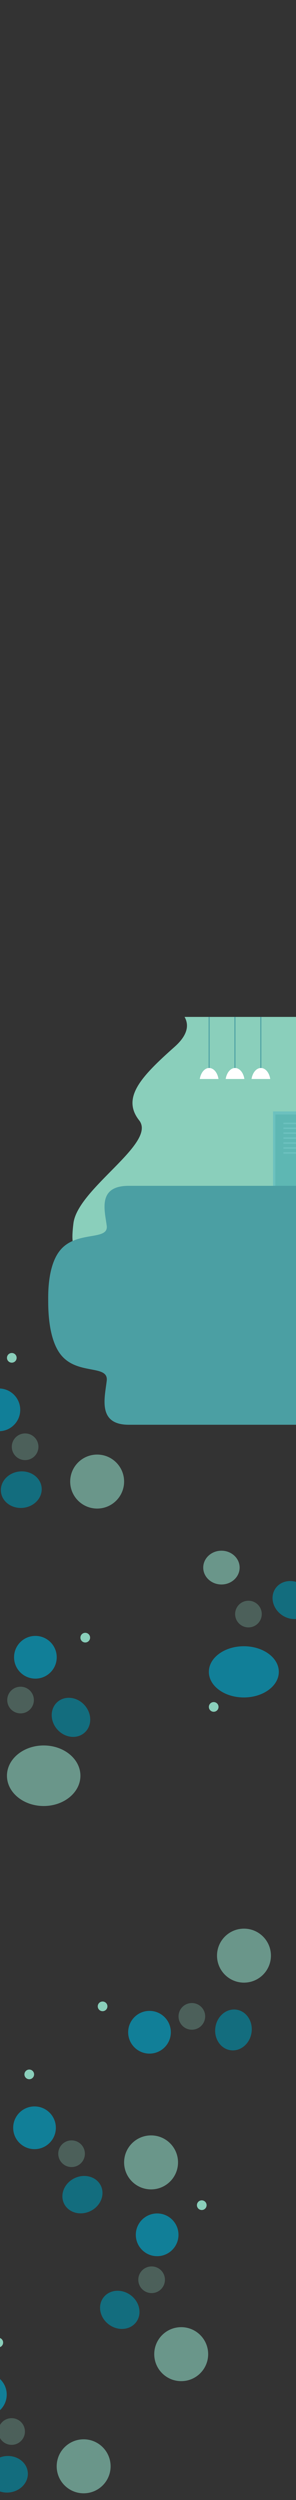 <?xml version="1.0" encoding="utf-8"?>
<!-- Generator: Adobe Illustrator 24.0.0, SVG Export Plug-In . SVG Version: 6.00 Build 0)  -->
<svg version="1.1" id="OBJECTS" xmlns="http://www.w3.org/2000/svg" xmlns:xlink="http://www.w3.org/1999/xlink" x="0px" y="0px"
	 viewBox="0 0 642.3 5417" style="enable-background:new 0 0 642.3 5417;" xml:space="preserve">
<rect x="0" y="0" width="642.3" height="5417" fill="#333333" stroke="none"/>
<style type="text/css">
	.st0{clip-path:url(#SVGID_2_);fill:#8ACFBB;}
	.st1{clip-path:url(#SVGID_4_);}
	.st2{fill:#6CC1BF;}
	.st3{fill:#5EB7B3;}
	.st4{clip-path:url(#SVGID_6_);}
	.st5{fill:#4B9FA3;}
	.st6{fill:#FFFFFF;}
	.st7{clip-path:url(#SVGID_8_);fill:#4B9FA3;}
	.st8{opacity:0.67;fill:#00A4C9;}
	.st9{opacity:0.29;fill:#8ACFBB;}
	.st10{opacity:0.64;fill:#8ACFBB;}
	.st11{opacity:0.63;fill:#008FAA;}
	.st12{fill:#8ACFBB;}
</style>
<g>
	<g>
		<g>
			<defs>
				<rect id="SVGID_1_" x="-66" y="2203.4" width="720.8" height="637.6"/>
			</defs>
			<clipPath id="SVGID_2_">
				<use xlink:href="#SVGID_1_"  style="overflow:visible;"/>
			</clipPath>
			<path class="st0" d="M353.7,2168c0,0,97.8,35.7,25.2,100.2s-115.6,110.2-76.9,159.4c38.9,49.5-133,147.3-142.6,222.7
				c-9.7,75.4,14.2,52.2,33,92.5s-36.1,119.6-36.1,119.6h509.5v-676L353.7,2168z"/>
		</g>
	</g>
	<g>
		<g>
			<defs>
				<rect id="SVGID_3_" x="-66" y="2203.4" width="720.8" height="637.6"/>
			</defs>
			<clipPath id="SVGID_4_">
				<use xlink:href="#SVGID_3_"  style="overflow:visible;"/>
			</clipPath>
			<g class="st1">
				<g>
					<rect x="592.5" y="2408.2" class="st2" width="81.1" height="309.7"/>
				</g>
				<g>
					<rect x="597.5" y="2414.9" class="st3" width="71.2" height="294.7"/>
				</g>
				<g>
					<rect x="615" y="2432.5" class="st2" width="36.1" height="3.3"/>
				</g>
				<g>
					<rect x="615" y="2443" class="st2" width="36.1" height="3.3"/>
				</g>
				<g>
					<rect x="615" y="2453.6" class="st2" width="36.1" height="3.3"/>
				</g>
				<g>
					<rect x="615" y="2464.4" class="st2" width="36.1" height="3.3"/>
				</g>
				<g>
					<rect x="615" y="2475.1" class="st2" width="36.1" height="3.3"/>
				</g>
				<g>
					<rect x="615" y="2485.8" class="st2" width="36.1" height="3.3"/>
				</g>
				<g>
					<rect x="615" y="2496.5" class="st2" width="36.1" height="3.3"/>
				</g>
				<g>
					<rect x="615" y="2615.7" class="st2" width="36.1" height="3.3"/>
				</g>
				<g>
					<rect x="615" y="2626.5" class="st2" width="36.1" height="3.3"/>
				</g>
				<g>
					<rect x="615" y="2637.1" class="st2" width="36.1" height="3.3"/>
				</g>
				<g>
					<rect x="615" y="2647.9" class="st2" width="36.1" height="3.3"/>
				</g>
				<g>
					<rect x="615" y="2658.4" class="st2" width="36.1" height="3.3"/>
				</g>
				<g>
					<rect x="615" y="2669.2" class="st2" width="36.1" height="3.3"/>
				</g>
				<g>
					<rect x="615" y="2679.8" class="st2" width="36.1" height="3.3"/>
				</g>
				<g>
					<ellipse class="st2" cx="657.4" cy="2549.8" rx="4.3" ry="6.5"/>
				</g>
			</g>
		</g>
	</g>
	<g>
		<g>
			<defs>
				<rect id="SVGID_5_" x="-66" y="2203.4" width="720.8" height="637.6"/>
			</defs>
			<clipPath id="SVGID_6_">
				<use xlink:href="#SVGID_5_"  style="overflow:visible;"/>
			</clipPath>
			<g class="st4">
				<g>
					<rect x="452.7" y="2189.1" class="st5" width="2.2" height="135.6"/>
				</g>
				<g>
					<path class="st6" d="M474.1,2337.9c-2.2-13.8-10.4-23.8-20.3-23.8c-9.9,0-18.1,10.3-20.3,23.8H474.1z"/>
				</g>
				<g>
					<rect x="508.7" y="2189.1" class="st5" width="2.2" height="135.6"/>
				</g>
				<g>
					<path class="st6" d="M530.3,2337.9c-2.2-13.8-10.4-23.8-20.3-23.8s-18.1,10.3-20.3,23.8H530.3z"/>
				</g>
				<g>
					<rect x="564.9" y="2189.1" class="st5" width="2.2" height="135.6"/>
				</g>
				<g>
					<path class="st6" d="M586.4,2337.9c-2.2-13.8-10.4-23.8-20.3-23.8s-18.1,10.3-20.3,23.8H586.4z"/>
				</g>
			</g>
		</g>
	</g>
	<g>
		<g>
			<defs>
				<rect id="SVGID_7_" x="-53.8" y="2203.4" width="720.8" height="1070.6"/>
			</defs>
			<clipPath id="SVGID_8_">
				<use xlink:href="#SVGID_7_"  style="overflow:visible;"/>
			</clipPath>
			<path class="st7" d="M654.8,2569.4c0,0-307,0-375.5,0s-51.8,53.9-47.7,86.7c4.1,32.8-64.7,10-100.3,52
				C95.6,2750,106,2841,106,2841h548.8V2569.4z"/>
			<path class="st7" d="M654.8,3087.1c0,0-307,0-375.5,0s-51.8-59.3-47.7-95.4c4.1-36.1-64.7-11-100.3-57.2S106,2788.2,106,2788.2
				h548.8V3087.1z"/>
		</g>
	</g>
</g>
<circle class="st8" cx="-2.4" cy="3054.8" r="46.3"/>
<circle class="st9" cx="54.5" cy="3134.8" r="28.9"/>
<circle class="st10" cx="210.8" cy="3210.2" r="58.5"/>
<ellipse transform="matrix(0.994 -0.108 0.108 0.994 -349.367 24.099)" class="st11" cx="47.2" cy="3228.1" rx="44.4" ry="39.6"/>
<circle class="st12" cx="25.6" cy="2942.1" r="10.5"/>
<ellipse class="st8" cx="529.1" cy="3622.5" rx="75.9" ry="55.5"/>
<circle class="st9" cx="539.1" cy="3497.3" r="28.9"/>
<ellipse class="st10" cx="480.5" cy="3396.6" rx="39.5" ry="36.6"/>
<ellipse transform="matrix(0.569 -0.822 0.822 0.569 -2577.847 2015.27)" class="st11" cx="634.8" cy="3468.3" rx="39.6" ry="44.4"/>
<circle class="st12" cx="463.7" cy="3698.5" r="10.5"/>
<circle class="st8" cx="76.8" cy="3590.9" r="46.3"/>
<circle class="st9" cx="44.6" cy="3683.6" r="28.9"/>
<ellipse class="st10" cx="94.8" cy="3847.6" rx="79.7" ry="65.6"/>
<ellipse transform="matrix(0.748 -0.664 0.664 0.748 -2431.254 1040.343)" class="st11" cx="153.7" cy="3720.3" rx="39.6" ry="44.4"/>
<circle class="st12" cx="185" cy="3548.4" r="10.5"/>
<circle class="st8" cx="324.4" cy="4403.4" r="46.3"/>
<circle class="st9" cx="416.3" cy="4369" r="28.9"/>
<circle class="st10" cx="529.4" cy="4237.4" r="58.5"/>
<ellipse transform="matrix(0.151 -0.989 0.989 0.151 -3921.287 4232.935)" class="st11" cx="504.5" cy="4400.1" rx="44.4" ry="39.6"/>
<circle class="st12" cx="222.6" cy="4347.3" r="10.5"/>
<circle class="st8" cx="74.9" cy="4610.4" r="46.3"/>
<circle class="st9" cx="155.3" cy="4666.6" r="28.9"/>
<circle class="st10" cx="327.8" cy="4685.4" r="58.5"/>
<ellipse transform="matrix(0.9 -0.435 0.435 0.9 -2052.041 552.114)" class="st11" cx="179.6" cy="4757" rx="44.4" ry="39.6"/>
<circle class="st12" cx="63.5" cy="4494.7" r="10.5"/>
<circle class="st8" cx="341" cy="4842.3" r="46.3"/>
<circle class="st9" cx="329" cy="4939.7" r="28.9"/>
<circle class="st10" cx="393.2" cy="5100.9" r="58.5"/>
<ellipse transform="matrix(0.592 -0.806 0.806 0.592 -3927.122 2252.78)" class="st11" cx="260.5" cy="5003.5" rx="39.6" ry="44.4"/>
<circle class="st12" cx="437.8" cy="4778.1" r="10.5"/>
<circle class="st8" cx="-31.7" cy="5188.5" r="46.3"/>
<circle class="st9" cx="25.2" cy="5268.5" r="28.9"/>
<circle class="st10" cx="181.5" cy="5343.9" r="58.5"/>
<ellipse transform="matrix(0.994 -0.108 0.108 0.994 -580.649 33.476)" class="st11" cx="17.8" cy="5361.8" rx="44.4" ry="39.6"/>
<circle class="st12" cx="-3.7" cy="5075.8" r="10.5"/>
</svg>
